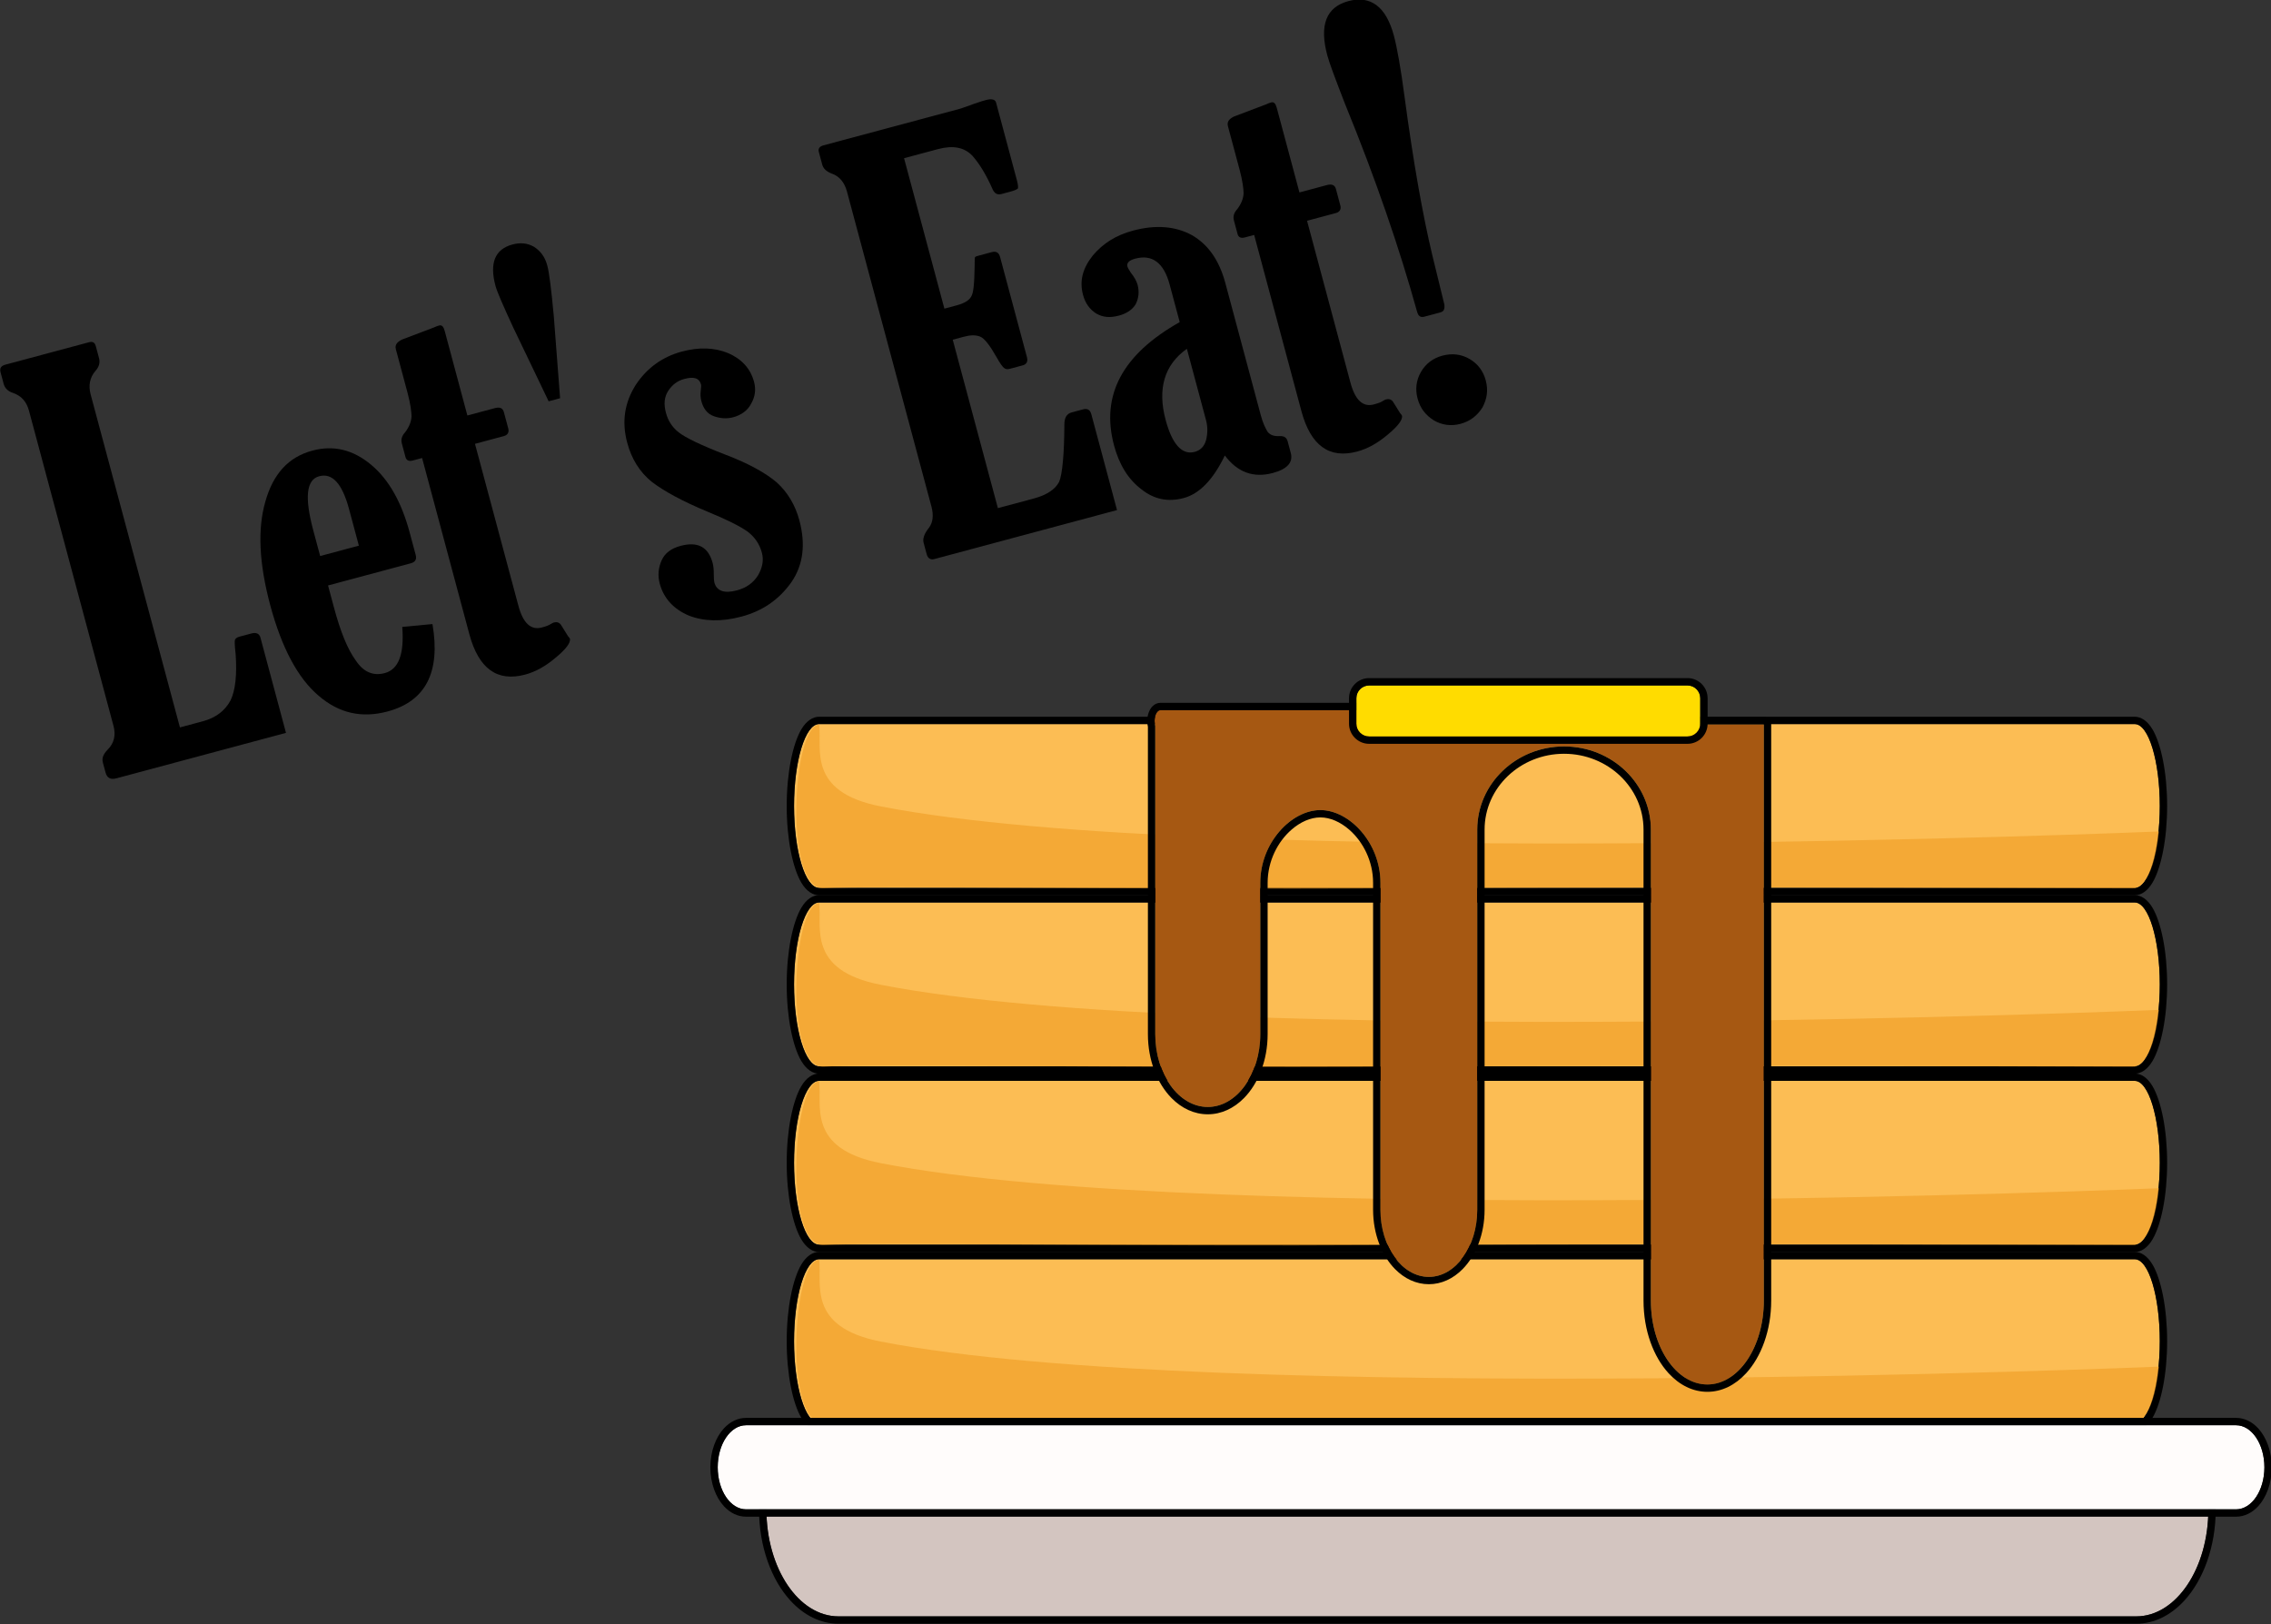 <?xml version="1.0" encoding="UTF-8" standalone="no"?>
<!DOCTYPE svg PUBLIC "-//W3C//DTD SVG 1.1//EN" "http://www.w3.org/Graphics/SVG/1.1/DTD/svg11.dtd">
<svg width="100%" height="100%" viewBox="0 0 618 442" version="1.1" xmlns="http://www.w3.org/2000/svg" xmlns:xlink="http://www.w3.org/1999/xlink" xml:space="preserve" xmlns:serif="http://www.serif.com/" style="fill-rule:evenodd;clip-rule:evenodd;stroke-linejoin:round;stroke-miterlimit:2;">
    <rect x="0" y="0" width="618" height="442" fill="#333333" stroke="none"/>
    <g transform="matrix(1,0,0,1,-94.027,-70)">
        <g>
            <g transform="matrix(0.654,0,0,0.971,205.485,131.226)">
                <g id="Pancake-Stacks" serif:id="Pancake Stacks">
                    <g>
                        <g transform="matrix(0.883,0,0,1.948,46.765,-365.457)">
                            <path d="M760.006,336.427C766.508,336.43 771.787,341.71 771.787,348.213C771.787,354.717 766.508,359.997 760.006,360L760.006,360L140,360C133.495,360 128.213,354.719 128.213,348.213C128.213,341.708 133.495,336.427 140,336.427L760.006,336.427L760.006,336.427Z" style="fill:rgb(252,189,84);"/>
                            <path d="M140,360L760,360L760.006,360C766.508,359.997 771.787,354.717 771.787,348.213C771.787,341.71 766.508,336.43 760.006,336.427L760.006,336.427L140,336.427C133.495,336.427 128.213,341.708 128.213,348.213C128.213,354.719 133.495,360 140,360L140,361.057C137.086,361.057 134.021,360.475 131.599,359.22C127.619,357.155 124.749,353.004 124.749,348.213C124.749,343.423 127.619,339.272 131.599,337.207C134.021,335.952 137.086,335.37 140,335.37L760.006,335.37L760.011,335.37L760.011,335.37C762.922,335.371 765.986,335.954 768.404,337.209C772.383,339.275 775.251,343.425 775.251,348.213C775.251,353.002 772.383,357.152 768.404,359.217C765.987,360.472 762.927,361.055 760.017,361.057L760.011,361.057L760.036,361.057C760,361.057 760.006,361.057 760.006,361.057L760.011,361.057L759.964,361.057C759.964,361.057 759.964,361.057 760,361.057L140,361.057L140,360Z"/>
                        </g>
                        <g transform="matrix(1,0,0,1,17.262,-121.642)">
                            <path d="M710.629,441.642C710.629,441.642 316.922,452.764 178.738,434.606C147.842,430.546 154.421,418.203 153.148,411.642C141.692,412.497 138.663,458.293 155.148,457.57C175.026,456.698 281.861,458.035 392.738,457.57C541.784,456.945 701.037,457.711 700.717,457.57C700.159,457.324 708.221,457.939 710.629,441.642Z" style="fill:rgb(237,153,32);fill-opacity:0.56;"/>
                        </g>
                    </g>
                </g>
                <g id="Pancake-Stacks1" serif:id="Pancake Stacks" transform="matrix(1,0,0,1,0,-50)">
                    <g>
                        <g transform="matrix(0.883,0,0,1.948,46.765,-365.457)">
                            <path d="M760.006,336.427C766.508,336.43 771.787,341.71 771.787,348.213C771.787,354.717 766.508,359.997 760.006,360L760.006,360L140,360C133.495,360 128.213,354.719 128.213,348.213C128.213,341.708 133.495,336.427 140,336.427L760.006,336.427L760.006,336.427Z" style="fill:rgb(252,189,84);"/>
                            <path d="M760.011,335.37L760.011,335.37C762.922,335.371 765.986,335.954 768.404,337.209C772.383,339.275 775.251,343.425 775.251,348.213C775.251,353.002 772.383,357.152 768.404,359.217C765.987,360.472 762.927,361.055 760.017,361.057L760.011,361.057L760.036,361.057C760,361.057 760.006,361.057 760.006,361.057L760.011,361.057L759.964,361.057C759.964,361.057 759.964,361.057 760,361.057L140,361.057C137.086,361.057 134.021,360.475 131.599,359.22C127.619,357.155 124.749,353.004 124.749,348.213C124.749,343.423 127.619,339.272 131.599,337.207C134.021,335.952 137.086,335.37 140,335.37L760.006,335.37L760.011,335.37ZM760.006,336.427C766.508,336.43 771.787,341.71 771.787,348.213C771.787,354.717 766.508,359.997 760.006,360L760,360L140,360C133.495,360 128.213,354.719 128.213,348.213C128.213,341.708 133.495,336.427 140,336.427L760.006,336.427L760.006,336.427Z"/>
                        </g>
                        <g transform="matrix(1,0,0,1,17.262,-121.642)">
                            <path d="M710.629,441.642C710.629,441.642 316.922,452.764 178.738,434.606C147.842,430.546 154.421,418.203 153.148,411.642C141.692,412.497 138.663,458.293 155.148,457.57C175.026,456.698 281.861,458.035 392.738,457.57C541.784,456.945 701.037,457.711 700.717,457.57C700.159,457.324 708.221,457.939 710.629,441.642Z" style="fill:rgb(237,153,32);fill-opacity:0.56;"/>
                        </g>
                    </g>
                </g>
                <g id="Pancake-Stacks2" serif:id="Pancake Stacks" transform="matrix(1,0,0,1,0,-100)">
                    <g>
                        <g transform="matrix(0.883,0,0,1.948,46.765,-365.457)">
                            <path d="M760.006,336.427C766.508,336.43 771.787,341.71 771.787,348.213C771.787,354.717 766.508,359.997 760.006,360L760.006,360L140,360C133.495,360 128.213,354.719 128.213,348.213C128.213,341.708 133.495,336.427 140,336.427L760.006,336.427L760.006,336.427Z" style="fill:rgb(252,189,84);"/>
                            <path d="M140,360L760,360L760.006,360C766.508,359.997 771.787,354.717 771.787,348.213C771.787,341.71 766.508,336.43 760.006,336.427L760.006,336.427L140,336.427C133.495,336.427 128.213,341.708 128.213,348.213C128.213,354.719 133.495,360 140,360L140,361.057C137.086,361.057 134.021,360.475 131.599,359.22C127.619,357.155 124.749,353.004 124.749,348.213C124.749,343.423 127.619,339.272 131.599,337.207C134.021,335.952 137.086,335.37 140,335.37L760.006,335.37L760.011,335.37L760.011,335.37C762.922,335.371 765.986,335.954 768.404,337.209C772.383,339.275 775.251,343.425 775.251,348.213C775.251,353.002 772.383,357.152 768.404,359.217C765.987,360.472 762.927,361.055 760.017,361.057L760.011,361.057L760.036,361.057C760,361.057 760.006,361.057 760.006,361.057L760.011,361.057L759.964,361.057C759.964,361.057 759.964,361.057 760,361.057L140,361.057L140,360Z"/>
                        </g>
                        <g transform="matrix(1,0,0,1,17.262,-121.642)">
                            <path d="M710.629,441.642C710.629,441.642 316.922,452.764 178.738,434.606C147.842,430.546 154.421,418.203 153.148,411.642C141.692,412.497 138.663,458.293 155.148,457.57C175.026,456.698 281.861,458.035 392.738,457.57C541.784,456.945 701.037,457.711 700.717,457.57C700.159,457.324 708.221,457.939 710.629,441.642Z" style="fill:rgb(237,153,32);fill-opacity:0.56;"/>
                        </g>
                    </g>
                </g>
                <g id="Pancake-Stacks3" serif:id="Pancake Stacks" transform="matrix(1,0,0,1,0,-150)">
                    <g>
                        <g transform="matrix(0.883,0,0,1.948,46.765,-365.457)">
                            <path d="M760.006,336.427C766.508,336.43 771.787,341.71 771.787,348.213C771.787,354.717 766.508,359.997 760.006,360L760.006,360L140,360C133.495,360 128.213,354.719 128.213,348.213C128.213,341.708 133.495,336.427 140,336.427L760.006,336.427L760.006,336.427Z" style="fill:rgb(252,189,84);"/>
                            <path d="M760.011,335.37L760.011,335.37C762.922,335.371 765.986,335.954 768.404,337.209C772.383,339.275 775.251,343.425 775.251,348.213C775.251,353.002 772.383,357.152 768.404,359.217C765.987,360.472 762.927,361.055 760.017,361.057L760.011,361.057L760.036,361.057C760,361.057 760.006,361.057 760.006,361.057L760.011,361.057L759.964,361.057C759.964,361.057 759.964,361.057 760,361.057L140,361.057C137.086,361.057 134.021,360.475 131.599,359.22C127.619,357.155 124.749,353.004 124.749,348.213C124.749,343.423 127.619,339.272 131.599,337.207C134.021,335.952 137.086,335.37 140,335.37L760.006,335.37L760.011,335.37ZM760.006,336.427C766.508,336.43 771.787,341.71 771.787,348.213C771.787,354.717 766.508,359.997 760.006,360L760,360L140,360C133.495,360 128.213,354.719 128.213,348.213C128.213,341.708 133.495,336.427 140,336.427L760.006,336.427L760.006,336.427Z"/>
                        </g>
                        <g transform="matrix(1,0,0,1,17.262,-121.642)">
                            <path d="M710.629,441.642C710.629,441.642 316.922,452.764 178.738,434.606C147.842,430.546 154.421,418.203 153.148,411.642C141.692,412.497 138.663,458.293 155.148,457.57C175.026,456.698 281.861,458.035 392.738,457.57C541.784,456.945 701.037,457.711 700.717,457.57C700.159,457.324 708.221,457.939 710.629,441.642Z" style="fill:rgb(237,153,32);fill-opacity:0.56;"/>
                        </g>
                    </g>
                </g>
                <g id="Plate">
                    <g transform="matrix(1,0,0,1,-1.53,20)">
                        <path d="M750,340C750,356.569 736.569,370 720,370L720,340L750,340ZM150,340C150,356.569 163.431,370 180,370L180,340L150,340ZM720,340L180,340L180,370L720,370L720,340Z" style="fill:rgb(211,197,192);"/>
                        <path d="M180,337.941L750,337.941C751.69,337.941 753.06,338.863 753.06,340C753.06,350.521 747.853,359.827 739.971,365.605C734.386,369.698 727.455,372.059 720,372.059L180,372.059C172.545,372.059 165.614,369.698 160.029,365.605C152.147,359.827 146.94,350.521 146.94,340C146.94,338.863 148.31,337.941 150,337.941L180,337.941ZM750,340C750,356.569 736.569,370 720,370L720,340L750,340ZM150,340C150,356.569 163.431,370 180,370L180,340L150,340ZM720,340L180,340L180,370L720,370L720,340Z"/>
                    </g>
                    <path d="M760.006,336.427C766.508,336.43 771.787,341.71 771.787,348.213C771.787,354.717 766.508,359.997 760.006,360L760.006,360L140,360C133.495,360 128.213,354.719 128.213,348.213C128.213,341.708 133.495,336.427 140,336.427L760.006,336.427L760.006,336.427Z" style="fill:rgb(255,252,251);"/>
                    <path d="M140,362.059C136.57,362.059 133.358,361.002 130.787,359.117C127.426,356.653 125.154,352.696 125.154,348.213C125.154,343.73 127.426,339.774 130.787,337.31C133.358,335.424 136.57,334.368 140,334.368L760.006,334.368L760.008,334.368C763.436,334.369 766.646,335.427 769.216,337.312C772.575,339.776 774.846,343.732 774.846,348.213C774.846,352.695 772.575,356.65 769.216,359.115C766.647,361 763.437,362.057 760.008,362.059L760.015,362.059C760,362.059 760.006,362.059 760.006,362.059L760.008,362.059L759.986,362.059C759.986,362.059 759.985,362.059 760,362.059C760,362.059 140,362.059 140,362.059ZM760.006,336.427C766.508,336.43 771.787,341.71 771.787,348.213C771.787,354.717 766.508,359.997 760.006,360L760,360L140,360C133.495,360 128.213,354.719 128.213,348.213C128.213,341.708 133.495,336.427 140,336.427L760.006,336.427L760.006,336.427Z"/>
                </g>
                <g id="Syrup" transform="matrix(1,0,0,1,0,4)">
                    <path d="M444.247,165.478L444.247,272.042C444.247,282.417 435.224,290.841 424.111,290.841C412.997,290.841 403.974,282.417 403.974,272.042L403.974,180.398C403.974,169.14 391.034,160 378.974,160C366.915,160 353.974,169.14 353.974,180.398L353.974,222.815C353.974,234.073 344.184,243.213 332.125,243.213C320.066,243.213 310.275,234.073 310.275,222.815L310.275,136.427L310.282,136.427C310.102,136.007 310,135.529 310,135.021C310,133.354 311.102,132 312.459,132L441.789,132C443.146,132.001 444.247,133.354 444.247,135.021C444.247,135.529 444.145,136.007 443.965,136.427L516.5,136.427L516.5,136L563.5,136L563.5,297.5C563.5,310.47 552.97,321 540,321C527.03,321 516.5,310.47 516.5,297.5L516.5,165.478C516.5,152.61 500.312,142.162 480.373,142.162C460.435,142.162 444.247,152.61 444.247,165.478Z" style="fill:rgb(166,88,18);"/>
                    <path d="M307.216,136.665C307.04,136.16 306.94,135.604 306.94,135.021C306.94,133.184 307.983,131.634 309.225,130.842C310.183,130.232 311.306,129.941 312.459,129.941C312.459,129.941 441.789,129.941 441.792,129.941C442.944,129.941 444.066,130.233 445.023,130.843C446.114,131.539 447.051,132.821 447.262,134.368L514.636,134.368C515.152,134.1 515.798,133.941 516.5,133.941L563.5,133.941C565.19,133.941 566.56,134.863 566.56,136L566.56,297.5C566.56,305.862 562.398,313.259 556.129,317.856C551.619,321.163 546.015,323.059 540,323.059C533.985,323.059 528.381,321.163 523.871,317.856C517.602,313.259 513.44,305.862 513.44,297.5C513.44,297.5 513.44,165.478 513.44,165.478C513.44,153.722 498.589,144.221 480.373,144.221C462.158,144.221 447.306,153.722 447.306,165.478L447.306,272.042C447.306,278.868 443.663,284.903 438.181,288.655C434.245,291.35 429.361,292.9 424.111,292.9C418.86,292.9 413.977,291.35 410.04,288.655C404.559,284.903 400.915,278.868 400.915,272.042L400.915,180.398C400.915,174.282 396.707,168.853 390.974,165.491C387.349,163.365 383.117,162.059 378.974,162.059C374.832,162.059 370.6,163.365 366.975,165.491C361.242,168.853 357.034,174.282 357.034,180.398L357.034,222.815C357.034,230.171 353.114,236.676 347.207,240.719C342.987,243.608 337.754,245.273 332.125,245.273C326.496,245.273 321.263,243.608 317.043,240.719C311.136,236.676 307.216,230.171 307.216,222.815L307.216,136.665ZM444.247,165.478L444.247,272.042C444.247,282.417 435.224,290.841 424.111,290.841C412.997,290.841 403.974,282.417 403.974,272.042L403.974,180.398C403.974,169.14 391.034,160 378.974,160C366.915,160 353.974,169.14 353.974,180.398L353.974,222.815C353.974,234.073 344.184,243.213 332.125,243.213C320.066,243.213 310.275,234.073 310.275,222.815L310.275,136.427L310.282,136.427C310.102,136.007 310,135.529 310,135.021C310,133.354 311.102,132 312.459,132L441.789,132C443.146,132.001 444.247,133.354 444.247,135.021C444.247,135.529 444.145,136.007 443.965,136.427L516.5,136.427L516.5,136L563.5,136L563.5,297.5C563.5,310.47 552.97,321 540,321C527.03,321 516.5,310.47 516.5,297.5L516.5,165.478C516.5,152.61 500.312,142.162 480.373,142.162C460.435,142.162 444.247,152.61 444.247,165.478Z"/>
                </g>
                <g transform="matrix(0.292,0,0,0.286,341.399,57.571)">
                    <g id="Butter">
                        <g id="Butter1" serif:id="Butter">
                            <path d="M670,262.5C670,255.601 661.845,250 651.8,250L198.2,250C188.155,250 180,255.601 180,262.5L180,287.5C180,294.399 188.155,300 198.2,300L651.8,300C661.845,300 670,294.399 670,287.5L670,262.5Z" style="fill:rgb(255,220,0);"/>
                            <path d="M680.494,262.5C680.494,251.623 667.637,242.793 651.8,242.793L198.2,242.793C182.363,242.793 169.506,251.623 169.506,262.5L169.506,287.5C169.506,298.377 182.363,307.207 198.2,307.207C198.2,307.207 651.8,307.207 651.8,307.207C667.637,307.207 680.494,298.377 680.494,287.5C680.494,287.5 680.494,262.5 680.494,262.5ZM670,262.5C670,255.601 661.845,250 651.8,250L198.2,250C188.155,250 180,255.601 180,262.5L180,287.5C180,294.399 188.155,300 198.2,300L651.8,300C661.845,300 670,294.399 670,287.5L670,262.5Z"/>
                        </g>
                    </g>
                </g>
            </g>
            <g transform="matrix(0.966,-0.259,0.259,0.966,26.643,122.012)">
                <g transform="matrix(153.565,0,0,153.565,50,180)">
                    <path d="M0.047,-0.091L0.047,-0.669C0.047,-0.686 0.041,-0.698 0.028,-0.707C0.02,-0.712 0.016,-0.719 0.016,-0.727L0.016,-0.748C0.016,-0.756 0.02,-0.759 0.028,-0.759L0.181,-0.759C0.188,-0.759 0.191,-0.756 0.191,-0.749L0.191,-0.727C0.191,-0.719 0.187,-0.712 0.179,-0.707C0.166,-0.698 0.16,-0.685 0.16,-0.669L0.16,-0.058L0.202,-0.058C0.226,-0.058 0.245,-0.066 0.259,-0.081C0.272,-0.096 0.282,-0.122 0.289,-0.158C0.291,-0.172 0.293,-0.18 0.294,-0.182C0.295,-0.184 0.298,-0.186 0.303,-0.186L0.326,-0.186C0.334,-0.186 0.339,-0.182 0.339,-0.175L0.339,0L0.028,0C0.017,0 0.012,-0.005 0.012,-0.015L0.012,-0.033C0.012,-0.041 0.016,-0.047 0.026,-0.053C0.04,-0.061 0.047,-0.074 0.047,-0.091Z" style="fill-rule:nonzero;"/>
                </g>
                <g transform="matrix(153.565,0,0,153.565,103.538,180)">
                    <path d="M0.291,-0.119C0.283,-0.033 0.244,0.01 0.174,0.01C0.127,0.01 0.09,-0.009 0.063,-0.049C0.036,-0.088 0.022,-0.147 0.022,-0.226C0.022,-0.302 0.035,-0.362 0.061,-0.405C0.087,-0.449 0.121,-0.471 0.165,-0.471C0.204,-0.471 0.235,-0.454 0.259,-0.42C0.283,-0.386 0.294,-0.341 0.294,-0.286L0.294,-0.245C0.294,-0.237 0.29,-0.233 0.282,-0.233L0.13,-0.233L0.13,-0.193C0.13,-0.149 0.134,-0.115 0.143,-0.092C0.151,-0.068 0.166,-0.057 0.187,-0.057C0.212,-0.057 0.229,-0.08 0.238,-0.128L0.291,-0.119ZM0.201,-0.287L0.201,-0.354C0.201,-0.401 0.189,-0.424 0.165,-0.424C0.141,-0.424 0.13,-0.394 0.13,-0.334L0.13,-0.287L0.201,-0.287Z" style="fill-rule:nonzero;"/>
                </g>
                <g transform="matrix(153.565,0,0,153.565,151.827,180)">
                    <path d="M0.035,-0.408L0.018,-0.408C0.011,-0.408 0.007,-0.411 0.007,-0.417L0.007,-0.442C0.007,-0.449 0.01,-0.455 0.018,-0.46C0.027,-0.467 0.033,-0.475 0.036,-0.484C0.038,-0.492 0.04,-0.506 0.04,-0.526L0.04,-0.606C0.04,-0.614 0.045,-0.618 0.055,-0.62L0.115,-0.626C0.12,-0.627 0.123,-0.627 0.125,-0.627C0.13,-0.627 0.132,-0.623 0.132,-0.615L0.132,-0.46L0.182,-0.46C0.191,-0.46 0.196,-0.457 0.196,-0.449L0.196,-0.419C0.196,-0.412 0.192,-0.408 0.185,-0.408L0.132,-0.408L0.132,-0.111C0.132,-0.079 0.142,-0.063 0.162,-0.063C0.166,-0.063 0.171,-0.063 0.176,-0.064C0.18,-0.065 0.183,-0.066 0.185,-0.066C0.19,-0.066 0.194,-0.064 0.196,-0.059L0.203,-0.036C0.204,-0.034 0.205,-0.032 0.205,-0.031C0.205,-0.024 0.194,-0.015 0.172,-0.005C0.151,0.005 0.131,0.01 0.112,0.01C0.061,0.01 0.035,-0.021 0.035,-0.085L0.035,-0.408Z" style="fill-rule:nonzero;"/>
                </g>
                <g transform="matrix(153.565,0,0,153.565,183.245,180)">
                    <path d="M0.073,-0.447L0.046,-0.591C0.039,-0.632 0.035,-0.658 0.035,-0.669C0.035,-0.711 0.051,-0.732 0.083,-0.732C0.097,-0.732 0.109,-0.728 0.119,-0.718C0.128,-0.708 0.133,-0.696 0.133,-0.68C0.133,-0.667 0.129,-0.638 0.121,-0.591L0.094,-0.447L0.073,-0.447Z" style="fill-rule:nonzero;"/>
                </g>
                <g transform="matrix(153.565,0,0,153.565,209.114,180)">
                    <path d="M0.155,-0.471C0.187,-0.471 0.213,-0.463 0.234,-0.447C0.254,-0.431 0.265,-0.411 0.265,-0.386C0.265,-0.372 0.26,-0.36 0.25,-0.35C0.241,-0.34 0.228,-0.335 0.213,-0.335C0.201,-0.335 0.19,-0.339 0.18,-0.346C0.17,-0.353 0.166,-0.364 0.166,-0.377C0.166,-0.383 0.167,-0.389 0.17,-0.396C0.172,-0.401 0.173,-0.404 0.173,-0.406C0.173,-0.418 0.164,-0.423 0.147,-0.423C0.135,-0.423 0.124,-0.419 0.114,-0.41C0.104,-0.401 0.1,-0.389 0.1,-0.373C0.1,-0.359 0.104,-0.346 0.113,-0.334C0.122,-0.322 0.145,-0.302 0.182,-0.275C0.218,-0.249 0.243,-0.225 0.258,-0.203C0.272,-0.181 0.279,-0.156 0.279,-0.128C0.279,-0.084 0.265,-0.05 0.237,-0.026C0.208,-0.002 0.175,0.01 0.136,0.01C0.099,0.01 0.069,0.001 0.046,-0.016C0.023,-0.034 0.011,-0.057 0.011,-0.084C0.011,-0.099 0.016,-0.112 0.025,-0.123C0.034,-0.134 0.047,-0.139 0.064,-0.139C0.096,-0.139 0.111,-0.124 0.111,-0.095C0.111,-0.09 0.11,-0.083 0.108,-0.076C0.106,-0.069 0.105,-0.063 0.105,-0.061C0.105,-0.045 0.117,-0.037 0.14,-0.037C0.157,-0.037 0.171,-0.042 0.183,-0.053C0.194,-0.064 0.2,-0.076 0.2,-0.09C0.2,-0.106 0.195,-0.12 0.185,-0.133C0.175,-0.145 0.155,-0.163 0.126,-0.185C0.087,-0.215 0.06,-0.241 0.044,-0.262C0.028,-0.284 0.02,-0.31 0.02,-0.34C0.02,-0.379 0.034,-0.41 0.061,-0.435C0.088,-0.459 0.12,-0.471 0.155,-0.471Z" style="fill-rule:nonzero;"/>
                </g>
                <g transform="matrix(153.565,0,0,153.565,280.423,180)">
                    <path d="M0.363,0L0.028,0C0.021,0 0.017,-0.004 0.017,-0.012L0.017,-0.033C0.017,-0.04 0.022,-0.048 0.033,-0.056C0.042,-0.063 0.047,-0.075 0.047,-0.091L0.047,-0.669C0.047,-0.686 0.041,-0.699 0.029,-0.707C0.021,-0.713 0.017,-0.719 0.017,-0.727L0.017,-0.75C0.017,-0.756 0.021,-0.759 0.028,-0.759L0.279,-0.759C0.284,-0.759 0.292,-0.76 0.305,-0.761C0.317,-0.762 0.324,-0.762 0.327,-0.762C0.337,-0.762 0.343,-0.759 0.343,-0.753L0.343,-0.61C0.343,-0.602 0.342,-0.598 0.341,-0.596C0.339,-0.595 0.335,-0.594 0.328,-0.594L0.31,-0.594C0.302,-0.594 0.298,-0.599 0.297,-0.608C0.293,-0.633 0.287,-0.655 0.278,-0.673C0.268,-0.691 0.25,-0.7 0.222,-0.7L0.16,-0.7L0.16,-0.424L0.183,-0.424C0.197,-0.424 0.206,-0.427 0.211,-0.432C0.217,-0.437 0.223,-0.454 0.231,-0.482C0.234,-0.492 0.235,-0.497 0.236,-0.498C0.237,-0.499 0.24,-0.499 0.245,-0.499L0.267,-0.499C0.275,-0.499 0.279,-0.495 0.279,-0.487L0.279,-0.303C0.279,-0.295 0.275,-0.291 0.268,-0.291L0.245,-0.291C0.24,-0.291 0.237,-0.292 0.235,-0.295C0.233,-0.297 0.23,-0.305 0.227,-0.317C0.221,-0.34 0.215,-0.355 0.208,-0.36C0.201,-0.365 0.192,-0.367 0.18,-0.367L0.16,-0.367L0.16,-0.058L0.226,-0.058C0.25,-0.058 0.267,-0.064 0.277,-0.075C0.286,-0.087 0.298,-0.119 0.312,-0.17C0.315,-0.182 0.321,-0.188 0.33,-0.188L0.351,-0.188C0.359,-0.188 0.363,-0.184 0.363,-0.176L0.363,0Z" style="fill-rule:nonzero;"/>
                </g>
                <g transform="matrix(153.565,0,0,153.565,337.635,180)">
                    <path d="M0.184,-0.293L0.184,-0.362C0.184,-0.402 0.168,-0.422 0.137,-0.422C0.126,-0.422 0.12,-0.419 0.12,-0.412C0.12,-0.41 0.121,-0.406 0.123,-0.4C0.127,-0.391 0.129,-0.383 0.129,-0.376C0.129,-0.364 0.125,-0.353 0.117,-0.344C0.109,-0.336 0.097,-0.332 0.083,-0.332C0.067,-0.332 0.055,-0.336 0.045,-0.346C0.036,-0.356 0.031,-0.368 0.031,-0.384C0.031,-0.41 0.043,-0.43 0.066,-0.447C0.089,-0.463 0.115,-0.471 0.146,-0.471C0.188,-0.471 0.221,-0.459 0.245,-0.436C0.268,-0.413 0.28,-0.381 0.28,-0.339L0.28,-0.096C0.28,-0.082 0.282,-0.072 0.284,-0.065C0.287,-0.058 0.293,-0.054 0.303,-0.052C0.311,-0.05 0.314,-0.046 0.314,-0.039L0.314,-0.018C0.314,-0.001 0.301,0.008 0.274,0.008C0.239,0.008 0.214,-0.009 0.2,-0.044C0.169,-0.008 0.139,0.01 0.11,0.01C0.082,0.01 0.059,-0.001 0.042,-0.024C0.024,-0.047 0.015,-0.076 0.015,-0.112C0.015,-0.204 0.071,-0.264 0.184,-0.293ZM0.184,-0.244C0.138,-0.227 0.115,-0.189 0.115,-0.132C0.115,-0.087 0.127,-0.064 0.15,-0.064C0.161,-0.064 0.169,-0.069 0.175,-0.079C0.181,-0.09 0.184,-0.101 0.184,-0.113L0.184,-0.244Z" style="fill-rule:nonzero;"/>
                </g>
                <g transform="matrix(153.565,0,0,153.565,386.224,180)">
                    <path d="M0.035,-0.408L0.018,-0.408C0.011,-0.408 0.007,-0.411 0.007,-0.417L0.007,-0.442C0.007,-0.449 0.01,-0.455 0.018,-0.46C0.027,-0.467 0.033,-0.475 0.036,-0.484C0.038,-0.492 0.04,-0.506 0.04,-0.526L0.04,-0.606C0.04,-0.614 0.045,-0.618 0.055,-0.62L0.115,-0.626C0.12,-0.627 0.123,-0.627 0.125,-0.627C0.13,-0.627 0.132,-0.623 0.132,-0.615L0.132,-0.46L0.182,-0.46C0.191,-0.46 0.196,-0.457 0.196,-0.449L0.196,-0.419C0.196,-0.412 0.192,-0.408 0.185,-0.408L0.132,-0.408L0.132,-0.111C0.132,-0.079 0.142,-0.063 0.162,-0.063C0.166,-0.063 0.171,-0.063 0.176,-0.064C0.18,-0.065 0.183,-0.066 0.185,-0.066C0.19,-0.066 0.194,-0.064 0.196,-0.059L0.203,-0.036C0.204,-0.034 0.205,-0.032 0.205,-0.031C0.205,-0.024 0.194,-0.015 0.172,-0.005C0.151,0.005 0.131,0.01 0.112,0.01C0.061,0.01 0.035,-0.021 0.035,-0.085L0.035,-0.408Z" style="fill-rule:nonzero;"/>
                </g>
                <g transform="matrix(153.565,0,0,153.565,417.641,180)">
                    <path d="M0.124,-0.202C0.123,-0.194 0.12,-0.19 0.114,-0.19L0.084,-0.19C0.077,-0.19 0.074,-0.194 0.074,-0.202C0.073,-0.319 0.064,-0.449 0.046,-0.591C0.041,-0.637 0.038,-0.667 0.038,-0.682C0.038,-0.737 0.058,-0.765 0.099,-0.765C0.14,-0.765 0.161,-0.738 0.161,-0.685C0.161,-0.664 0.158,-0.627 0.151,-0.574C0.136,-0.458 0.128,-0.364 0.126,-0.292L0.124,-0.202ZM0.16,-0.053C0.16,-0.035 0.154,-0.021 0.142,-0.008C0.129,0.004 0.114,0.01 0.097,0.01C0.08,0.01 0.065,0.004 0.053,-0.008C0.041,-0.021 0.035,-0.035 0.035,-0.053C0.035,-0.07 0.041,-0.085 0.053,-0.097C0.065,-0.109 0.08,-0.115 0.097,-0.115C0.115,-0.115 0.13,-0.109 0.142,-0.097C0.154,-0.085 0.16,-0.07 0.16,-0.053Z" style="fill-rule:nonzero;"/>
                </g>
            </g>
        </g>
    </g>
</svg>
